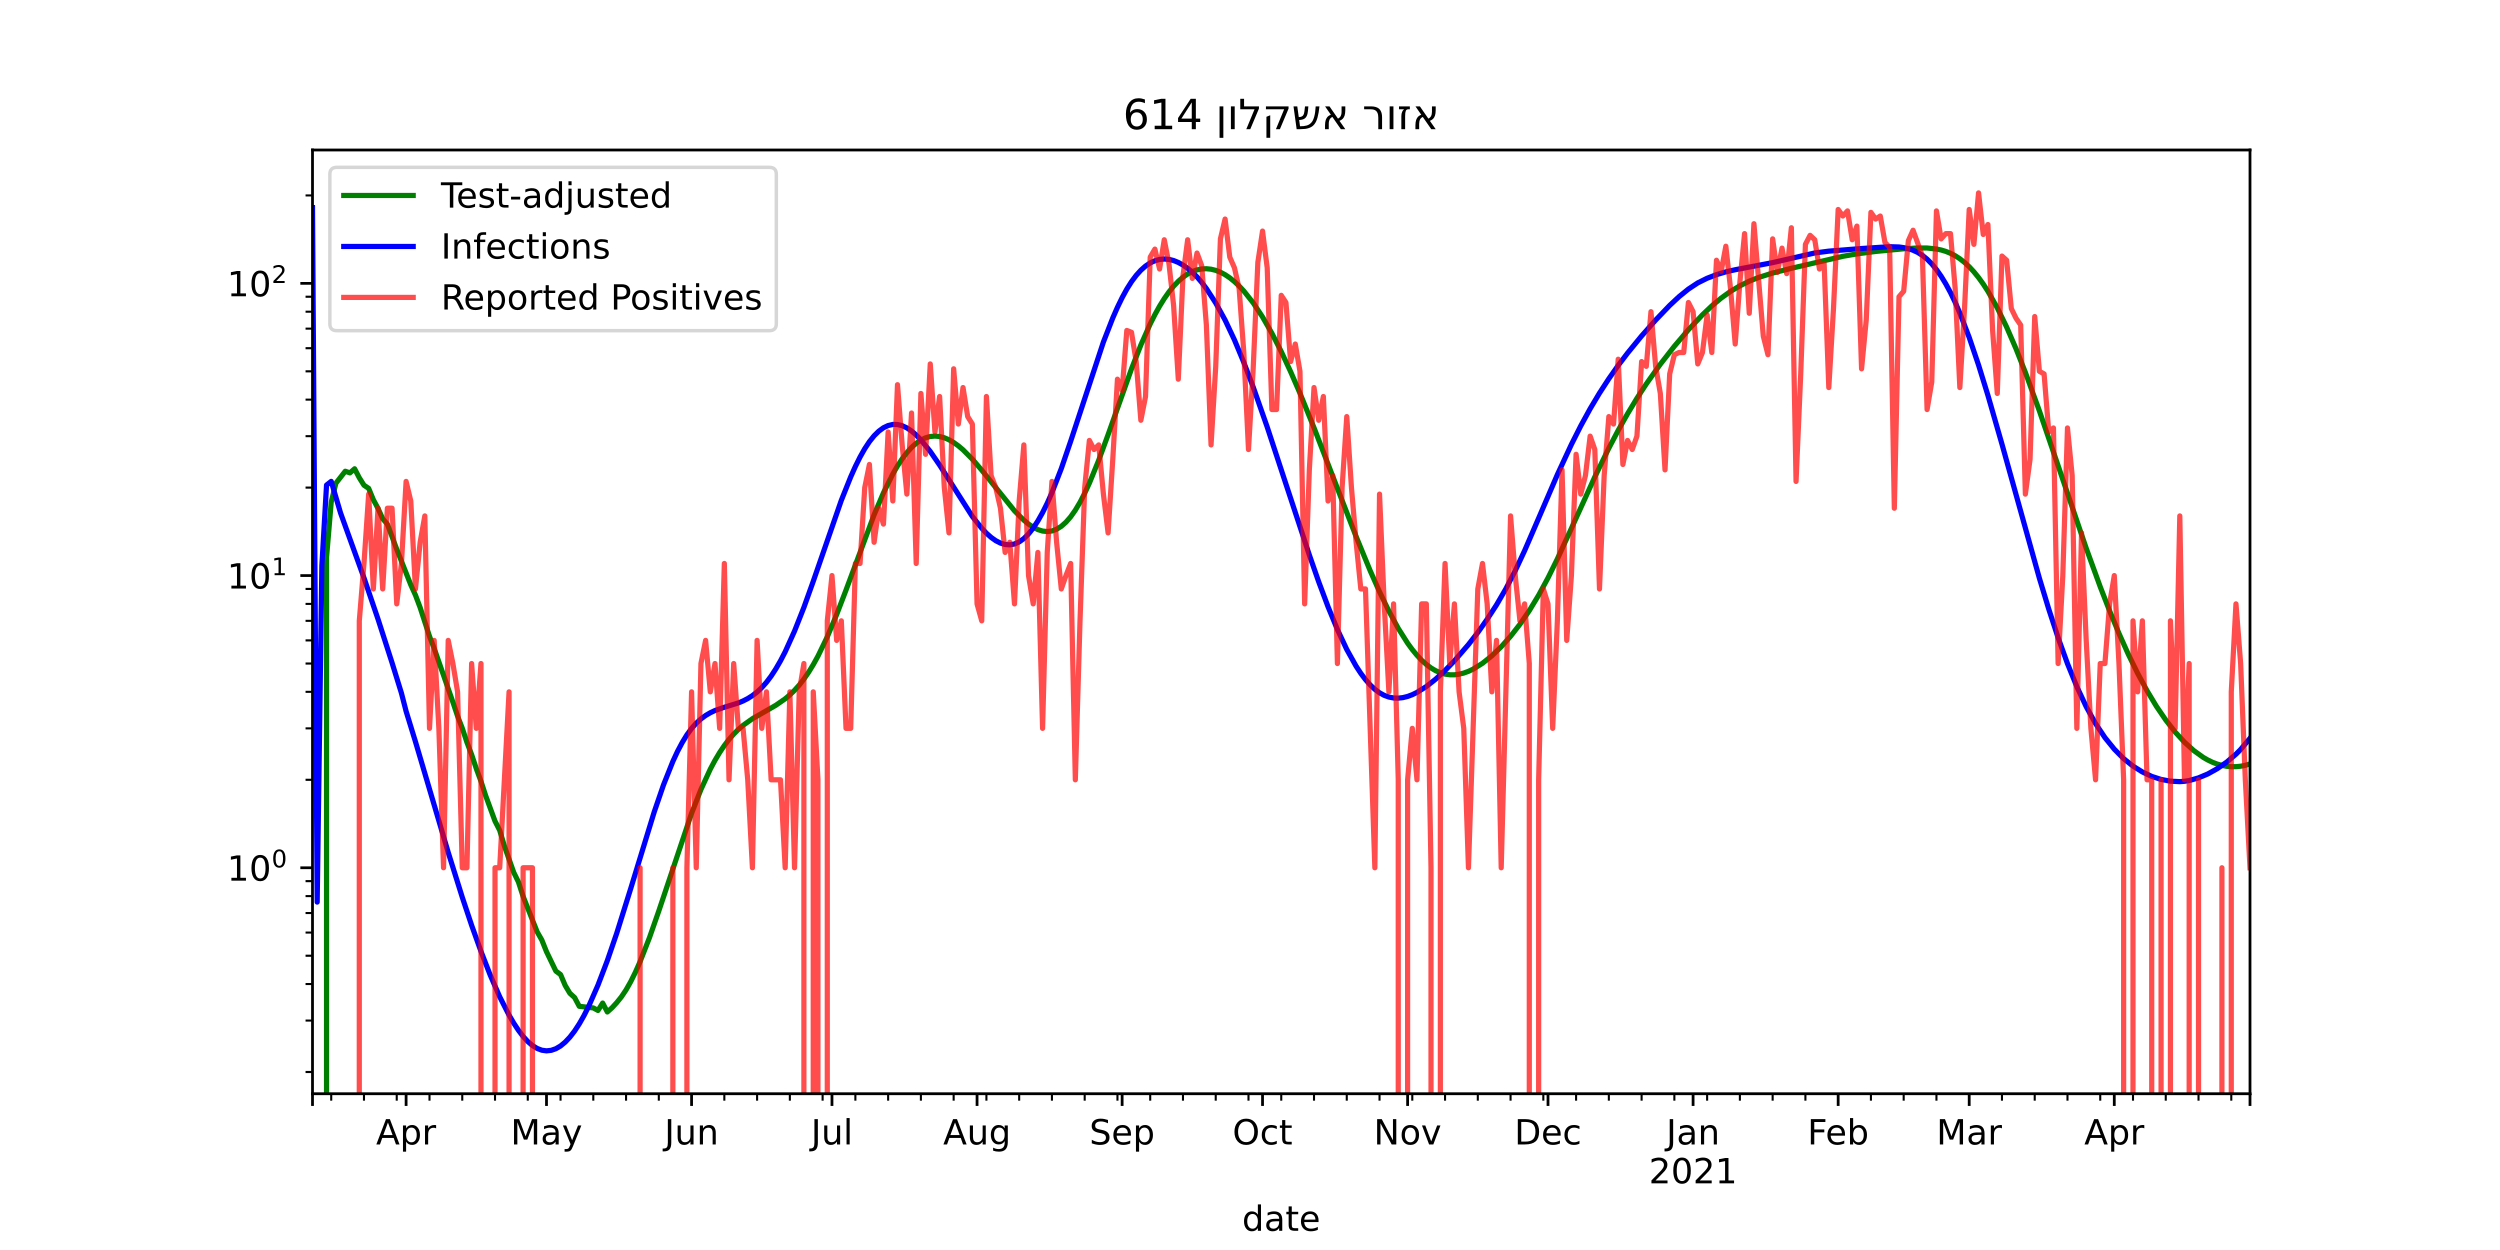 <?xml version="1.0" encoding="utf-8" standalone="no"?>
<!DOCTYPE svg PUBLIC "-//W3C//DTD SVG 1.1//EN"
  "http://www.w3.org/Graphics/SVG/1.1/DTD/svg11.dtd">
<!-- Created with matplotlib (https://matplotlib.org/) -->
<svg height="360pt" version="1.1" viewBox="0 0 720 360" width="720pt" xmlns="http://www.w3.org/2000/svg" xmlns:xlink="http://www.w3.org/1999/xlink">
 <defs>
  <style type="text/css">*{stroke-linecap:butt;stroke-linejoin:round;}</style>
 </defs>
 <g id="figure_1">
  <g id="patch_1">
   <path d="M 0 360 
L 720 360 
L 720 0 
L 0 0 
z
" style="fill:#ffffff;"/>
  </g>
  <g id="axes_1">
   <g id="patch_2">
    <path d="M 90 315 
L 648 315 
L 648 43.2 
L 90 43.2 
z
" style="fill:#ffffff;"/>
   </g>
   <g id="matplotlib.axis_1">
    <g id="xtick_1">
     <g id="line2d_1">
      <defs>
       <path d="M 0 0 
L 0 3.5 
" id="mdd6fa644b9" style="stroke:#000000;stroke-width:0.8;"/>
      </defs>
      <g>
       <use style="stroke:#000000;stroke-width:0.8;" x="90" xlink:href="#mdd6fa644b9" y="315"/>
      </g>
     </g>
    </g>
    <g id="xtick_2">
     <g id="line2d_2">
      <g>
       <use style="stroke:#000000;stroke-width:0.8;" x="116.957" xlink:href="#mdd6fa644b9" y="315"/>
      </g>
     </g>
     <g id="text_1">
      <!-- Apr -->
      <g transform="translate(108.307 329.598)scale(0.1 -0.1)">
       <defs>
        <path d="M 34.188 63.188 
L 20.797 26.906 
L 47.609 26.906 
z
M 28.609 72.906 
L 39.797 72.906 
L 67.578 0 
L 57.328 0 
L 50.688 18.703 
L 17.828 18.703 
L 11.188 0 
L 0.781 0 
z
" id="DejaVuSans-65"/>
        <path d="M 18.109 8.203 
L 18.109 -20.797 
L 9.078 -20.797 
L 9.078 54.688 
L 18.109 54.688 
L 18.109 46.391 
Q 20.953 51.266 25.266 53.625 
Q 29.594 56 35.594 56 
Q 45.562 56 51.781 48.094 
Q 58.016 40.188 58.016 27.297 
Q 58.016 14.406 51.781 6.484 
Q 45.562 -1.422 35.594 -1.422 
Q 29.594 -1.422 25.266 0.953 
Q 20.953 3.328 18.109 8.203 
z
M 48.688 27.297 
Q 48.688 37.203 44.609 42.844 
Q 40.531 48.484 33.406 48.484 
Q 26.266 48.484 22.188 42.844 
Q 18.109 37.203 18.109 27.297 
Q 18.109 17.391 22.188 11.75 
Q 26.266 6.109 33.406 6.109 
Q 40.531 6.109 44.609 11.75 
Q 48.688 17.391 48.688 27.297 
z
" id="DejaVuSans-112"/>
        <path d="M 41.109 46.297 
Q 39.594 47.172 37.812 47.578 
Q 36.031 48 33.891 48 
Q 26.266 48 22.188 43.047 
Q 18.109 38.094 18.109 28.812 
L 18.109 0 
L 9.078 0 
L 9.078 54.688 
L 18.109 54.688 
L 18.109 46.188 
Q 20.953 51.172 25.484 53.578 
Q 30.031 56 36.531 56 
Q 37.453 56 38.578 55.875 
Q 39.703 55.766 41.062 55.516 
z
" id="DejaVuSans-114"/>
       </defs>
       <use xlink:href="#DejaVuSans-65"/>
       <use x="68.408" xlink:href="#DejaVuSans-112"/>
       <use x="131.885" xlink:href="#DejaVuSans-114"/>
      </g>
     </g>
    </g>
    <g id="xtick_3">
     <g id="line2d_3">
      <g>
       <use style="stroke:#000000;stroke-width:0.8;" x="157.391" xlink:href="#mdd6fa644b9" y="315"/>
      </g>
     </g>
     <g id="text_2">
      <!-- May -->
      <g transform="translate(147.054 329.598)scale(0.1 -0.1)">
       <defs>
        <path d="M 9.812 72.906 
L 24.516 72.906 
L 43.109 23.297 
L 61.812 72.906 
L 76.516 72.906 
L 76.516 0 
L 66.891 0 
L 66.891 64.016 
L 48.094 14.016 
L 38.188 14.016 
L 19.391 64.016 
L 19.391 0 
L 9.812 0 
z
" id="DejaVuSans-77"/>
        <path d="M 34.281 27.484 
Q 23.391 27.484 19.188 25 
Q 14.984 22.516 14.984 16.5 
Q 14.984 11.719 18.141 8.906 
Q 21.297 6.109 26.703 6.109 
Q 34.188 6.109 38.703 11.406 
Q 43.219 16.703 43.219 25.484 
L 43.219 27.484 
z
M 52.203 31.203 
L 52.203 0 
L 43.219 0 
L 43.219 8.297 
Q 40.141 3.328 35.547 0.953 
Q 30.953 -1.422 24.312 -1.422 
Q 15.922 -1.422 10.953 3.297 
Q 6 8.016 6 15.922 
Q 6 25.141 12.172 29.828 
Q 18.359 34.516 30.609 34.516 
L 43.219 34.516 
L 43.219 35.406 
Q 43.219 41.609 39.141 45 
Q 35.062 48.391 27.688 48.391 
Q 23 48.391 18.547 47.266 
Q 14.109 46.141 10.016 43.891 
L 10.016 52.203 
Q 14.938 54.109 19.578 55.047 
Q 24.219 56 28.609 56 
Q 40.484 56 46.344 49.844 
Q 52.203 43.703 52.203 31.203 
z
" id="DejaVuSans-97"/>
        <path d="M 32.172 -5.078 
Q 28.375 -14.844 24.75 -17.812 
Q 21.141 -20.797 15.094 -20.797 
L 7.906 -20.797 
L 7.906 -13.281 
L 13.188 -13.281 
Q 16.891 -13.281 18.938 -11.516 
Q 21 -9.766 23.484 -3.219 
L 25.094 0.875 
L 2.984 54.688 
L 12.5 54.688 
L 29.594 11.922 
L 46.688 54.688 
L 56.203 54.688 
z
" id="DejaVuSans-121"/>
       </defs>
       <use xlink:href="#DejaVuSans-77"/>
       <use x="86.279" xlink:href="#DejaVuSans-97"/>
       <use x="147.559" xlink:href="#DejaVuSans-121"/>
      </g>
     </g>
    </g>
    <g id="xtick_4">
     <g id="line2d_4">
      <g>
       <use style="stroke:#000000;stroke-width:0.8;" x="199.174" xlink:href="#mdd6fa644b9" y="315"/>
      </g>
     </g>
     <g id="text_3">
      <!-- Jun -->
      <g transform="translate(191.361 329.598)scale(0.1 -0.1)">
       <defs>
        <path d="M 9.812 72.906 
L 19.672 72.906 
L 19.672 5.078 
Q 19.672 -8.109 14.672 -14.062 
Q 9.672 -20.016 -1.422 -20.016 
L -5.172 -20.016 
L -5.172 -11.719 
L -2.094 -11.719 
Q 4.438 -11.719 7.125 -8.047 
Q 9.812 -4.391 9.812 5.078 
z
" id="DejaVuSans-74"/>
        <path d="M 8.5 21.578 
L 8.5 54.688 
L 17.484 54.688 
L 17.484 21.922 
Q 17.484 14.156 20.5 10.266 
Q 23.531 6.391 29.594 6.391 
Q 36.859 6.391 41.078 11.031 
Q 45.312 15.672 45.312 23.688 
L 45.312 54.688 
L 54.297 54.688 
L 54.297 0 
L 45.312 0 
L 45.312 8.406 
Q 42.047 3.422 37.719 1 
Q 33.406 -1.422 27.688 -1.422 
Q 18.266 -1.422 13.375 4.438 
Q 8.5 10.297 8.5 21.578 
z
M 31.109 56 
z
" id="DejaVuSans-117"/>
        <path d="M 54.891 33.016 
L 54.891 0 
L 45.906 0 
L 45.906 32.719 
Q 45.906 40.484 42.875 44.328 
Q 39.844 48.188 33.797 48.188 
Q 26.516 48.188 22.312 43.547 
Q 18.109 38.922 18.109 30.906 
L 18.109 0 
L 9.078 0 
L 9.078 54.688 
L 18.109 54.688 
L 18.109 46.188 
Q 21.344 51.125 25.703 53.562 
Q 30.078 56 35.797 56 
Q 45.219 56 50.047 50.172 
Q 54.891 44.344 54.891 33.016 
z
" id="DejaVuSans-110"/>
       </defs>
       <use xlink:href="#DejaVuSans-74"/>
       <use x="29.492" xlink:href="#DejaVuSans-117"/>
       <use x="92.871" xlink:href="#DejaVuSans-110"/>
      </g>
     </g>
    </g>
    <g id="xtick_5">
     <g id="line2d_5">
      <g>
       <use style="stroke:#000000;stroke-width:0.8;" x="239.609" xlink:href="#mdd6fa644b9" y="315"/>
      </g>
     </g>
     <g id="text_4">
      <!-- Jul -->
      <g transform="translate(233.576 329.598)scale(0.1 -0.1)">
       <defs>
        <path d="M 9.422 75.984 
L 18.406 75.984 
L 18.406 0 
L 9.422 0 
z
" id="DejaVuSans-108"/>
       </defs>
       <use xlink:href="#DejaVuSans-74"/>
       <use x="29.492" xlink:href="#DejaVuSans-117"/>
       <use x="92.871" xlink:href="#DejaVuSans-108"/>
      </g>
     </g>
    </g>
    <g id="xtick_6">
     <g id="line2d_6">
      <g>
       <use style="stroke:#000000;stroke-width:0.8;" x="281.391" xlink:href="#mdd6fa644b9" y="315"/>
      </g>
     </g>
     <g id="text_5">
      <!-- Aug -->
      <g transform="translate(271.628 329.598)scale(0.1 -0.1)">
       <defs>
        <path d="M 45.406 27.984 
Q 45.406 37.75 41.375 43.109 
Q 37.359 48.484 30.078 48.484 
Q 22.859 48.484 18.828 43.109 
Q 14.797 37.75 14.797 27.984 
Q 14.797 18.266 18.828 12.891 
Q 22.859 7.516 30.078 7.516 
Q 37.359 7.516 41.375 12.891 
Q 45.406 18.266 45.406 27.984 
z
M 54.391 6.781 
Q 54.391 -7.172 48.188 -13.984 
Q 42 -20.797 29.203 -20.797 
Q 24.469 -20.797 20.266 -20.094 
Q 16.062 -19.391 12.109 -17.922 
L 12.109 -9.188 
Q 16.062 -11.328 19.922 -12.344 
Q 23.781 -13.375 27.781 -13.375 
Q 36.625 -13.375 41.016 -8.766 
Q 45.406 -4.156 45.406 5.172 
L 45.406 9.625 
Q 42.625 4.781 38.281 2.391 
Q 33.938 0 27.875 0 
Q 17.828 0 11.672 7.656 
Q 5.516 15.328 5.516 27.984 
Q 5.516 40.672 11.672 48.328 
Q 17.828 56 27.875 56 
Q 33.938 56 38.281 53.609 
Q 42.625 51.219 45.406 46.391 
L 45.406 54.688 
L 54.391 54.688 
z
" id="DejaVuSans-103"/>
       </defs>
       <use xlink:href="#DejaVuSans-65"/>
       <use x="68.408" xlink:href="#DejaVuSans-117"/>
       <use x="131.787" xlink:href="#DejaVuSans-103"/>
      </g>
     </g>
    </g>
    <g id="xtick_7">
     <g id="line2d_7">
      <g>
       <use style="stroke:#000000;stroke-width:0.8;" x="323.174" xlink:href="#mdd6fa644b9" y="315"/>
      </g>
     </g>
     <g id="text_6">
      <!-- Sep -->
      <g transform="translate(313.749 329.598)scale(0.1 -0.1)">
       <defs>
        <path d="M 53.516 70.516 
L 53.516 60.891 
Q 47.906 63.578 42.922 64.891 
Q 37.938 66.219 33.297 66.219 
Q 25.25 66.219 20.875 63.094 
Q 16.5 59.969 16.5 54.203 
Q 16.5 49.359 19.406 46.891 
Q 22.312 44.438 30.422 42.922 
L 36.375 41.703 
Q 47.406 39.594 52.656 34.297 
Q 57.906 29 57.906 20.125 
Q 57.906 9.516 50.797 4.047 
Q 43.703 -1.422 29.984 -1.422 
Q 24.812 -1.422 18.969 -0.25 
Q 13.141 0.922 6.891 3.219 
L 6.891 13.375 
Q 12.891 10.016 18.656 8.297 
Q 24.422 6.594 29.984 6.594 
Q 38.422 6.594 43.016 9.906 
Q 47.609 13.234 47.609 19.391 
Q 47.609 24.75 44.312 27.781 
Q 41.016 30.812 33.5 32.328 
L 27.484 33.5 
Q 16.453 35.688 11.516 40.375 
Q 6.594 45.062 6.594 53.422 
Q 6.594 63.094 13.406 68.656 
Q 20.219 74.219 32.172 74.219 
Q 37.312 74.219 42.625 73.281 
Q 47.953 72.359 53.516 70.516 
z
" id="DejaVuSans-83"/>
        <path d="M 56.203 29.594 
L 56.203 25.203 
L 14.891 25.203 
Q 15.484 15.922 20.484 11.062 
Q 25.484 6.203 34.422 6.203 
Q 39.594 6.203 44.453 7.469 
Q 49.312 8.734 54.109 11.281 
L 54.109 2.781 
Q 49.266 0.734 44.188 -0.344 
Q 39.109 -1.422 33.891 -1.422 
Q 20.797 -1.422 13.156 6.188 
Q 5.516 13.812 5.516 26.812 
Q 5.516 40.234 12.766 48.109 
Q 20.016 56 32.328 56 
Q 43.359 56 49.781 48.891 
Q 56.203 41.797 56.203 29.594 
z
M 47.219 32.234 
Q 47.125 39.594 43.094 43.984 
Q 39.062 48.391 32.422 48.391 
Q 24.906 48.391 20.391 44.141 
Q 15.875 39.891 15.188 32.172 
z
" id="DejaVuSans-101"/>
       </defs>
       <use xlink:href="#DejaVuSans-83"/>
       <use x="63.477" xlink:href="#DejaVuSans-101"/>
       <use x="125" xlink:href="#DejaVuSans-112"/>
      </g>
     </g>
    </g>
    <g id="xtick_8">
     <g id="line2d_8">
      <g>
       <use style="stroke:#000000;stroke-width:0.8;" x="363.609" xlink:href="#mdd6fa644b9" y="315"/>
      </g>
     </g>
     <g id="text_7">
      <!-- Oct -->
      <g transform="translate(354.963 329.598)scale(0.1 -0.1)">
       <defs>
        <path d="M 39.406 66.219 
Q 28.656 66.219 22.328 58.203 
Q 16.016 50.203 16.016 36.375 
Q 16.016 22.609 22.328 14.594 
Q 28.656 6.594 39.406 6.594 
Q 50.141 6.594 56.422 14.594 
Q 62.703 22.609 62.703 36.375 
Q 62.703 50.203 56.422 58.203 
Q 50.141 66.219 39.406 66.219 
z
M 39.406 74.219 
Q 54.734 74.219 63.906 63.938 
Q 73.094 53.656 73.094 36.375 
Q 73.094 19.141 63.906 8.859 
Q 54.734 -1.422 39.406 -1.422 
Q 24.031 -1.422 14.812 8.828 
Q 5.609 19.094 5.609 36.375 
Q 5.609 53.656 14.812 63.938 
Q 24.031 74.219 39.406 74.219 
z
" id="DejaVuSans-79"/>
        <path d="M 48.781 52.594 
L 48.781 44.188 
Q 44.969 46.297 41.141 47.344 
Q 37.312 48.391 33.406 48.391 
Q 24.656 48.391 19.812 42.844 
Q 14.984 37.312 14.984 27.297 
Q 14.984 17.281 19.812 11.734 
Q 24.656 6.203 33.406 6.203 
Q 37.312 6.203 41.141 7.25 
Q 44.969 8.297 48.781 10.406 
L 48.781 2.094 
Q 45.016 0.344 40.984 -0.531 
Q 36.969 -1.422 32.422 -1.422 
Q 20.062 -1.422 12.781 6.344 
Q 5.516 14.109 5.516 27.297 
Q 5.516 40.672 12.859 48.328 
Q 20.219 56 33.016 56 
Q 37.156 56 41.109 55.141 
Q 45.062 54.297 48.781 52.594 
z
" id="DejaVuSans-99"/>
        <path d="M 18.312 70.219 
L 18.312 54.688 
L 36.812 54.688 
L 36.812 47.703 
L 18.312 47.703 
L 18.312 18.016 
Q 18.312 11.328 20.141 9.422 
Q 21.969 7.516 27.594 7.516 
L 36.812 7.516 
L 36.812 0 
L 27.594 0 
Q 17.188 0 13.234 3.875 
Q 9.281 7.766 9.281 18.016 
L 9.281 47.703 
L 2.688 47.703 
L 2.688 54.688 
L 9.281 54.688 
L 9.281 70.219 
z
" id="DejaVuSans-116"/>
       </defs>
       <use xlink:href="#DejaVuSans-79"/>
       <use x="78.711" xlink:href="#DejaVuSans-99"/>
       <use x="133.691" xlink:href="#DejaVuSans-116"/>
      </g>
     </g>
    </g>
    <g id="xtick_9">
     <g id="line2d_9">
      <g>
       <use style="stroke:#000000;stroke-width:0.8;" x="405.391" xlink:href="#mdd6fa644b9" y="315"/>
      </g>
     </g>
     <g id="text_8">
      <!-- Nov -->
      <g transform="translate(395.632 329.598)scale(0.1 -0.1)">
       <defs>
        <path d="M 9.812 72.906 
L 23.094 72.906 
L 55.422 11.922 
L 55.422 72.906 
L 64.984 72.906 
L 64.984 0 
L 51.703 0 
L 19.391 60.984 
L 19.391 0 
L 9.812 0 
z
" id="DejaVuSans-78"/>
        <path d="M 30.609 48.391 
Q 23.391 48.391 19.188 42.75 
Q 14.984 37.109 14.984 27.297 
Q 14.984 17.484 19.156 11.844 
Q 23.344 6.203 30.609 6.203 
Q 37.797 6.203 41.984 11.859 
Q 46.188 17.531 46.188 27.297 
Q 46.188 37.016 41.984 42.703 
Q 37.797 48.391 30.609 48.391 
z
M 30.609 56 
Q 42.328 56 49.016 48.375 
Q 55.719 40.766 55.719 27.297 
Q 55.719 13.875 49.016 6.219 
Q 42.328 -1.422 30.609 -1.422 
Q 18.844 -1.422 12.172 6.219 
Q 5.516 13.875 5.516 27.297 
Q 5.516 40.766 12.172 48.375 
Q 18.844 56 30.609 56 
z
" id="DejaVuSans-111"/>
        <path d="M 2.984 54.688 
L 12.5 54.688 
L 29.594 8.797 
L 46.688 54.688 
L 56.203 54.688 
L 35.688 0 
L 23.484 0 
z
" id="DejaVuSans-118"/>
       </defs>
       <use xlink:href="#DejaVuSans-78"/>
       <use x="74.805" xlink:href="#DejaVuSans-111"/>
       <use x="135.986" xlink:href="#DejaVuSans-118"/>
      </g>
     </g>
    </g>
    <g id="xtick_10">
     <g id="line2d_10">
      <g>
       <use style="stroke:#000000;stroke-width:0.8;" x="445.826" xlink:href="#mdd6fa644b9" y="315"/>
      </g>
     </g>
     <g id="text_9">
      <!-- Dec -->
      <g transform="translate(436.15 329.598)scale(0.1 -0.1)">
       <defs>
        <path d="M 19.672 64.797 
L 19.672 8.109 
L 31.594 8.109 
Q 46.688 8.109 53.688 14.938 
Q 60.688 21.781 60.688 36.531 
Q 60.688 51.172 53.688 57.984 
Q 46.688 64.797 31.594 64.797 
z
M 9.812 72.906 
L 30.078 72.906 
Q 51.266 72.906 61.172 64.094 
Q 71.094 55.281 71.094 36.531 
Q 71.094 17.672 61.125 8.828 
Q 51.172 0 30.078 0 
L 9.812 0 
z
" id="DejaVuSans-68"/>
       </defs>
       <use xlink:href="#DejaVuSans-68"/>
       <use x="77.002" xlink:href="#DejaVuSans-101"/>
       <use x="138.525" xlink:href="#DejaVuSans-99"/>
      </g>
     </g>
    </g>
    <g id="xtick_11">
     <g id="line2d_11">
      <g>
       <use style="stroke:#000000;stroke-width:0.8;" x="487.609" xlink:href="#mdd6fa644b9" y="315"/>
      </g>
     </g>
     <g id="text_10">
      <!-- Jan -->
      <g transform="translate(479.901 329.598)scale(0.1 -0.1)">
       <use xlink:href="#DejaVuSans-74"/>
       <use x="29.492" xlink:href="#DejaVuSans-97"/>
       <use x="90.771" xlink:href="#DejaVuSans-110"/>
      </g>
      <!-- 2021 -->
      <g transform="translate(474.884 340.796)scale(0.1 -0.1)">
       <defs>
        <path d="M 19.188 8.297 
L 53.609 8.297 
L 53.609 0 
L 7.328 0 
L 7.328 8.297 
Q 12.938 14.109 22.625 23.891 
Q 32.328 33.688 34.812 36.531 
Q 39.547 41.844 41.422 45.531 
Q 43.312 49.219 43.312 52.781 
Q 43.312 58.594 39.234 62.25 
Q 35.156 65.922 28.609 65.922 
Q 23.969 65.922 18.812 64.312 
Q 13.672 62.703 7.812 59.422 
L 7.812 69.391 
Q 13.766 71.781 18.938 73 
Q 24.125 74.219 28.422 74.219 
Q 39.75 74.219 46.484 68.547 
Q 53.219 62.891 53.219 53.422 
Q 53.219 48.922 51.531 44.891 
Q 49.859 40.875 45.406 35.406 
Q 44.188 33.984 37.641 27.219 
Q 31.109 20.453 19.188 8.297 
z
" id="DejaVuSans-50"/>
        <path d="M 31.781 66.406 
Q 24.172 66.406 20.328 58.906 
Q 16.5 51.422 16.5 36.375 
Q 16.5 21.391 20.328 13.891 
Q 24.172 6.391 31.781 6.391 
Q 39.453 6.391 43.281 13.891 
Q 47.125 21.391 47.125 36.375 
Q 47.125 51.422 43.281 58.906 
Q 39.453 66.406 31.781 66.406 
z
M 31.781 74.219 
Q 44.047 74.219 50.516 64.516 
Q 56.984 54.828 56.984 36.375 
Q 56.984 17.969 50.516 8.266 
Q 44.047 -1.422 31.781 -1.422 
Q 19.531 -1.422 13.062 8.266 
Q 6.594 17.969 6.594 36.375 
Q 6.594 54.828 13.062 64.516 
Q 19.531 74.219 31.781 74.219 
z
" id="DejaVuSans-48"/>
        <path d="M 12.406 8.297 
L 28.516 8.297 
L 28.516 63.922 
L 10.984 60.406 
L 10.984 69.391 
L 28.422 72.906 
L 38.281 72.906 
L 38.281 8.297 
L 54.391 8.297 
L 54.391 0 
L 12.406 0 
z
" id="DejaVuSans-49"/>
       </defs>
       <use xlink:href="#DejaVuSans-50"/>
       <use x="63.623" xlink:href="#DejaVuSans-48"/>
       <use x="127.246" xlink:href="#DejaVuSans-50"/>
       <use x="190.869" xlink:href="#DejaVuSans-49"/>
      </g>
     </g>
    </g>
    <g id="xtick_12">
     <g id="line2d_12">
      <g>
       <use style="stroke:#000000;stroke-width:0.8;" x="529.391" xlink:href="#mdd6fa644b9" y="315"/>
      </g>
     </g>
     <g id="text_11">
      <!-- Feb -->
      <g transform="translate(520.54 329.598)scale(0.1 -0.1)">
       <defs>
        <path d="M 9.812 72.906 
L 51.703 72.906 
L 51.703 64.594 
L 19.672 64.594 
L 19.672 43.109 
L 48.578 43.109 
L 48.578 34.812 
L 19.672 34.812 
L 19.672 0 
L 9.812 0 
z
" id="DejaVuSans-70"/>
        <path d="M 48.688 27.297 
Q 48.688 37.203 44.609 42.844 
Q 40.531 48.484 33.406 48.484 
Q 26.266 48.484 22.188 42.844 
Q 18.109 37.203 18.109 27.297 
Q 18.109 17.391 22.188 11.75 
Q 26.266 6.109 33.406 6.109 
Q 40.531 6.109 44.609 11.75 
Q 48.688 17.391 48.688 27.297 
z
M 18.109 46.391 
Q 20.953 51.266 25.266 53.625 
Q 29.594 56 35.594 56 
Q 45.562 56 51.781 48.094 
Q 58.016 40.188 58.016 27.297 
Q 58.016 14.406 51.781 6.484 
Q 45.562 -1.422 35.594 -1.422 
Q 29.594 -1.422 25.266 0.953 
Q 20.953 3.328 18.109 8.203 
L 18.109 0 
L 9.078 0 
L 9.078 75.984 
L 18.109 75.984 
z
" id="DejaVuSans-98"/>
       </defs>
       <use xlink:href="#DejaVuSans-70"/>
       <use x="52.02" xlink:href="#DejaVuSans-101"/>
       <use x="113.543" xlink:href="#DejaVuSans-98"/>
      </g>
     </g>
    </g>
    <g id="xtick_13">
     <g id="line2d_13">
      <g>
       <use style="stroke:#000000;stroke-width:0.8;" x="567.13" xlink:href="#mdd6fa644b9" y="315"/>
      </g>
     </g>
     <g id="text_12">
      <!-- Mar -->
      <g transform="translate(557.697 329.598)scale(0.1 -0.1)">
       <use xlink:href="#DejaVuSans-77"/>
       <use x="86.279" xlink:href="#DejaVuSans-97"/>
       <use x="147.559" xlink:href="#DejaVuSans-114"/>
      </g>
     </g>
    </g>
    <g id="xtick_14">
     <g id="line2d_14">
      <g>
       <use style="stroke:#000000;stroke-width:0.8;" x="608.913" xlink:href="#mdd6fa644b9" y="315"/>
      </g>
     </g>
     <g id="text_13">
      <!-- Apr -->
      <g transform="translate(600.263 329.598)scale(0.1 -0.1)">
       <use xlink:href="#DejaVuSans-65"/>
       <use x="68.408" xlink:href="#DejaVuSans-112"/>
       <use x="131.885" xlink:href="#DejaVuSans-114"/>
      </g>
     </g>
    </g>
    <g id="xtick_15">
     <g id="line2d_15">
      <g>
       <use style="stroke:#000000;stroke-width:0.8;" x="648" xlink:href="#mdd6fa644b9" y="315"/>
      </g>
     </g>
    </g>
    <g id="xtick_16">
     <g id="line2d_16">
      <defs>
       <path d="M 0 0 
L 0 2 
" id="mdef6384a51" style="stroke:#000000;stroke-width:0.6;"/>
      </defs>
      <g>
       <use style="stroke:#000000;stroke-width:0.6;" x="95.391" xlink:href="#mdef6384a51" y="315"/>
      </g>
     </g>
    </g>
    <g id="xtick_17">
     <g id="line2d_17">
      <g>
       <use style="stroke:#000000;stroke-width:0.6;" x="104.826" xlink:href="#mdef6384a51" y="315"/>
      </g>
     </g>
    </g>
    <g id="xtick_18">
     <g id="line2d_18">
      <g>
       <use style="stroke:#000000;stroke-width:0.6;" x="114.261" xlink:href="#mdef6384a51" y="315"/>
      </g>
     </g>
    </g>
    <g id="xtick_19">
     <g id="line2d_19">
      <g>
       <use style="stroke:#000000;stroke-width:0.6;" x="123.696" xlink:href="#mdef6384a51" y="315"/>
      </g>
     </g>
    </g>
    <g id="xtick_20">
     <g id="line2d_20">
      <g>
       <use style="stroke:#000000;stroke-width:0.6;" x="133.13" xlink:href="#mdef6384a51" y="315"/>
      </g>
     </g>
    </g>
    <g id="xtick_21">
     <g id="line2d_21">
      <g>
       <use style="stroke:#000000;stroke-width:0.6;" x="142.565" xlink:href="#mdef6384a51" y="315"/>
      </g>
     </g>
    </g>
    <g id="xtick_22">
     <g id="line2d_22">
      <g>
       <use style="stroke:#000000;stroke-width:0.6;" x="152" xlink:href="#mdef6384a51" y="315"/>
      </g>
     </g>
    </g>
    <g id="xtick_23">
     <g id="line2d_23">
      <g>
       <use style="stroke:#000000;stroke-width:0.6;" x="161.435" xlink:href="#mdef6384a51" y="315"/>
      </g>
     </g>
    </g>
    <g id="xtick_24">
     <g id="line2d_24">
      <g>
       <use style="stroke:#000000;stroke-width:0.6;" x="170.87" xlink:href="#mdef6384a51" y="315"/>
      </g>
     </g>
    </g>
    <g id="xtick_25">
     <g id="line2d_25">
      <g>
       <use style="stroke:#000000;stroke-width:0.6;" x="180.304" xlink:href="#mdef6384a51" y="315"/>
      </g>
     </g>
    </g>
    <g id="xtick_26">
     <g id="line2d_26">
      <g>
       <use style="stroke:#000000;stroke-width:0.6;" x="189.739" xlink:href="#mdef6384a51" y="315"/>
      </g>
     </g>
    </g>
    <g id="xtick_27">
     <g id="line2d_27">
      <g>
       <use style="stroke:#000000;stroke-width:0.6;" x="208.609" xlink:href="#mdef6384a51" y="315"/>
      </g>
     </g>
    </g>
    <g id="xtick_28">
     <g id="line2d_28">
      <g>
       <use style="stroke:#000000;stroke-width:0.6;" x="218.043" xlink:href="#mdef6384a51" y="315"/>
      </g>
     </g>
    </g>
    <g id="xtick_29">
     <g id="line2d_29">
      <g>
       <use style="stroke:#000000;stroke-width:0.6;" x="227.478" xlink:href="#mdef6384a51" y="315"/>
      </g>
     </g>
    </g>
    <g id="xtick_30">
     <g id="line2d_30">
      <g>
       <use style="stroke:#000000;stroke-width:0.6;" x="236.913" xlink:href="#mdef6384a51" y="315"/>
      </g>
     </g>
    </g>
    <g id="xtick_31">
     <g id="line2d_31">
      <g>
       <use style="stroke:#000000;stroke-width:0.6;" x="246.348" xlink:href="#mdef6384a51" y="315"/>
      </g>
     </g>
    </g>
    <g id="xtick_32">
     <g id="line2d_32">
      <g>
       <use style="stroke:#000000;stroke-width:0.6;" x="255.783" xlink:href="#mdef6384a51" y="315"/>
      </g>
     </g>
    </g>
    <g id="xtick_33">
     <g id="line2d_33">
      <g>
       <use style="stroke:#000000;stroke-width:0.6;" x="265.217" xlink:href="#mdef6384a51" y="315"/>
      </g>
     </g>
    </g>
    <g id="xtick_34">
     <g id="line2d_34">
      <g>
       <use style="stroke:#000000;stroke-width:0.6;" x="274.652" xlink:href="#mdef6384a51" y="315"/>
      </g>
     </g>
    </g>
    <g id="xtick_35">
     <g id="line2d_35">
      <g>
       <use style="stroke:#000000;stroke-width:0.6;" x="284.087" xlink:href="#mdef6384a51" y="315"/>
      </g>
     </g>
    </g>
    <g id="xtick_36">
     <g id="line2d_36">
      <g>
       <use style="stroke:#000000;stroke-width:0.6;" x="293.522" xlink:href="#mdef6384a51" y="315"/>
      </g>
     </g>
    </g>
    <g id="xtick_37">
     <g id="line2d_37">
      <g>
       <use style="stroke:#000000;stroke-width:0.6;" x="302.957" xlink:href="#mdef6384a51" y="315"/>
      </g>
     </g>
    </g>
    <g id="xtick_38">
     <g id="line2d_38">
      <g>
       <use style="stroke:#000000;stroke-width:0.6;" x="312.391" xlink:href="#mdef6384a51" y="315"/>
      </g>
     </g>
    </g>
    <g id="xtick_39">
     <g id="line2d_39">
      <g>
       <use style="stroke:#000000;stroke-width:0.6;" x="321.826" xlink:href="#mdef6384a51" y="315"/>
      </g>
     </g>
    </g>
    <g id="xtick_40">
     <g id="line2d_40">
      <g>
       <use style="stroke:#000000;stroke-width:0.6;" x="331.261" xlink:href="#mdef6384a51" y="315"/>
      </g>
     </g>
    </g>
    <g id="xtick_41">
     <g id="line2d_41">
      <g>
       <use style="stroke:#000000;stroke-width:0.6;" x="340.696" xlink:href="#mdef6384a51" y="315"/>
      </g>
     </g>
    </g>
    <g id="xtick_42">
     <g id="line2d_42">
      <g>
       <use style="stroke:#000000;stroke-width:0.6;" x="350.13" xlink:href="#mdef6384a51" y="315"/>
      </g>
     </g>
    </g>
    <g id="xtick_43">
     <g id="line2d_43">
      <g>
       <use style="stroke:#000000;stroke-width:0.6;" x="359.565" xlink:href="#mdef6384a51" y="315"/>
      </g>
     </g>
    </g>
    <g id="xtick_44">
     <g id="line2d_44">
      <g>
       <use style="stroke:#000000;stroke-width:0.6;" x="369" xlink:href="#mdef6384a51" y="315"/>
      </g>
     </g>
    </g>
    <g id="xtick_45">
     <g id="line2d_45">
      <g>
       <use style="stroke:#000000;stroke-width:0.6;" x="378.435" xlink:href="#mdef6384a51" y="315"/>
      </g>
     </g>
    </g>
    <g id="xtick_46">
     <g id="line2d_46">
      <g>
       <use style="stroke:#000000;stroke-width:0.6;" x="387.87" xlink:href="#mdef6384a51" y="315"/>
      </g>
     </g>
    </g>
    <g id="xtick_47">
     <g id="line2d_47">
      <g>
       <use style="stroke:#000000;stroke-width:0.6;" x="397.304" xlink:href="#mdef6384a51" y="315"/>
      </g>
     </g>
    </g>
    <g id="xtick_48">
     <g id="line2d_48">
      <g>
       <use style="stroke:#000000;stroke-width:0.6;" x="406.739" xlink:href="#mdef6384a51" y="315"/>
      </g>
     </g>
    </g>
    <g id="xtick_49">
     <g id="line2d_49">
      <g>
       <use style="stroke:#000000;stroke-width:0.6;" x="416.174" xlink:href="#mdef6384a51" y="315"/>
      </g>
     </g>
    </g>
    <g id="xtick_50">
     <g id="line2d_50">
      <g>
       <use style="stroke:#000000;stroke-width:0.6;" x="425.609" xlink:href="#mdef6384a51" y="315"/>
      </g>
     </g>
    </g>
    <g id="xtick_51">
     <g id="line2d_51">
      <g>
       <use style="stroke:#000000;stroke-width:0.6;" x="435.043" xlink:href="#mdef6384a51" y="315"/>
      </g>
     </g>
    </g>
    <g id="xtick_52">
     <g id="line2d_52">
      <g>
       <use style="stroke:#000000;stroke-width:0.6;" x="444.478" xlink:href="#mdef6384a51" y="315"/>
      </g>
     </g>
    </g>
    <g id="xtick_53">
     <g id="line2d_53">
      <g>
       <use style="stroke:#000000;stroke-width:0.6;" x="453.913" xlink:href="#mdef6384a51" y="315"/>
      </g>
     </g>
    </g>
    <g id="xtick_54">
     <g id="line2d_54">
      <g>
       <use style="stroke:#000000;stroke-width:0.6;" x="463.348" xlink:href="#mdef6384a51" y="315"/>
      </g>
     </g>
    </g>
    <g id="xtick_55">
     <g id="line2d_55">
      <g>
       <use style="stroke:#000000;stroke-width:0.6;" x="472.783" xlink:href="#mdef6384a51" y="315"/>
      </g>
     </g>
    </g>
    <g id="xtick_56">
     <g id="line2d_56">
      <g>
       <use style="stroke:#000000;stroke-width:0.6;" x="482.217" xlink:href="#mdef6384a51" y="315"/>
      </g>
     </g>
    </g>
    <g id="xtick_57">
     <g id="line2d_57">
      <g>
       <use style="stroke:#000000;stroke-width:0.6;" x="491.652" xlink:href="#mdef6384a51" y="315"/>
      </g>
     </g>
    </g>
    <g id="xtick_58">
     <g id="line2d_58">
      <g>
       <use style="stroke:#000000;stroke-width:0.6;" x="501.087" xlink:href="#mdef6384a51" y="315"/>
      </g>
     </g>
    </g>
    <g id="xtick_59">
     <g id="line2d_59">
      <g>
       <use style="stroke:#000000;stroke-width:0.6;" x="510.522" xlink:href="#mdef6384a51" y="315"/>
      </g>
     </g>
    </g>
    <g id="xtick_60">
     <g id="line2d_60">
      <g>
       <use style="stroke:#000000;stroke-width:0.6;" x="519.957" xlink:href="#mdef6384a51" y="315"/>
      </g>
     </g>
    </g>
    <g id="xtick_61">
     <g id="line2d_61">
      <g>
       <use style="stroke:#000000;stroke-width:0.6;" x="538.826" xlink:href="#mdef6384a51" y="315"/>
      </g>
     </g>
    </g>
    <g id="xtick_62">
     <g id="line2d_62">
      <g>
       <use style="stroke:#000000;stroke-width:0.6;" x="548.261" xlink:href="#mdef6384a51" y="315"/>
      </g>
     </g>
    </g>
    <g id="xtick_63">
     <g id="line2d_63">
      <g>
       <use style="stroke:#000000;stroke-width:0.6;" x="557.696" xlink:href="#mdef6384a51" y="315"/>
      </g>
     </g>
    </g>
    <g id="xtick_64">
     <g id="line2d_64">
      <g>
       <use style="stroke:#000000;stroke-width:0.6;" x="576.565" xlink:href="#mdef6384a51" y="315"/>
      </g>
     </g>
    </g>
    <g id="xtick_65">
     <g id="line2d_65">
      <g>
       <use style="stroke:#000000;stroke-width:0.6;" x="586" xlink:href="#mdef6384a51" y="315"/>
      </g>
     </g>
    </g>
    <g id="xtick_66">
     <g id="line2d_66">
      <g>
       <use style="stroke:#000000;stroke-width:0.6;" x="595.435" xlink:href="#mdef6384a51" y="315"/>
      </g>
     </g>
    </g>
    <g id="xtick_67">
     <g id="line2d_67">
      <g>
       <use style="stroke:#000000;stroke-width:0.6;" x="604.87" xlink:href="#mdef6384a51" y="315"/>
      </g>
     </g>
    </g>
    <g id="xtick_68">
     <g id="line2d_68">
      <g>
       <use style="stroke:#000000;stroke-width:0.6;" x="614.304" xlink:href="#mdef6384a51" y="315"/>
      </g>
     </g>
    </g>
    <g id="xtick_69">
     <g id="line2d_69">
      <g>
       <use style="stroke:#000000;stroke-width:0.6;" x="623.739" xlink:href="#mdef6384a51" y="315"/>
      </g>
     </g>
    </g>
    <g id="xtick_70">
     <g id="line2d_70">
      <g>
       <use style="stroke:#000000;stroke-width:0.6;" x="633.174" xlink:href="#mdef6384a51" y="315"/>
      </g>
     </g>
    </g>
    <g id="xtick_71">
     <g id="line2d_71">
      <g>
       <use style="stroke:#000000;stroke-width:0.6;" x="642.609" xlink:href="#mdef6384a51" y="315"/>
      </g>
     </g>
    </g>
    <g id="text_14">
     <!-- date -->
     <g transform="translate(357.725 354.474)scale(0.1 -0.1)">
      <defs>
       <path d="M 45.406 46.391 
L 45.406 75.984 
L 54.391 75.984 
L 54.391 0 
L 45.406 0 
L 45.406 8.203 
Q 42.578 3.328 38.25 0.953 
Q 33.938 -1.422 27.875 -1.422 
Q 17.969 -1.422 11.734 6.484 
Q 5.516 14.406 5.516 27.297 
Q 5.516 40.188 11.734 48.094 
Q 17.969 56 27.875 56 
Q 33.938 56 38.25 53.625 
Q 42.578 51.266 45.406 46.391 
z
M 14.797 27.297 
Q 14.797 17.391 18.875 11.75 
Q 22.953 6.109 30.078 6.109 
Q 37.203 6.109 41.297 11.75 
Q 45.406 17.391 45.406 27.297 
Q 45.406 37.203 41.297 42.844 
Q 37.203 48.484 30.078 48.484 
Q 22.953 48.484 18.875 42.844 
Q 14.797 37.203 14.797 27.297 
z
" id="DejaVuSans-100"/>
      </defs>
      <use xlink:href="#DejaVuSans-100"/>
      <use x="63.477" xlink:href="#DejaVuSans-97"/>
      <use x="124.756" xlink:href="#DejaVuSans-116"/>
      <use x="163.965" xlink:href="#DejaVuSans-101"/>
     </g>
    </g>
   </g>
   <g id="matplotlib.axis_2">
    <g id="ytick_1">
     <g id="line2d_72">
      <defs>
       <path d="M 0 0 
L -3.5 0 
" id="meaf1dd6553" style="stroke:#000000;stroke-width:0.8;"/>
      </defs>
      <g>
       <use style="stroke:#000000;stroke-width:0.8;" x="90" xlink:href="#meaf1dd6553" y="249.916"/>
      </g>
     </g>
     <g id="text_15">
      <!-- $\mathdefault{10^{0}}$ -->
      <g transform="translate(65.4 253.716)scale(0.1 -0.1)">
       <use transform="translate(0 0.766)" xlink:href="#DejaVuSans-49"/>
       <use transform="translate(63.623 0.766)" xlink:href="#DejaVuSans-48"/>
       <use transform="translate(128.203 39.047)scale(0.7)" xlink:href="#DejaVuSans-48"/>
      </g>
     </g>
    </g>
    <g id="ytick_2">
     <g id="line2d_73">
      <g>
       <use style="stroke:#000000;stroke-width:0.8;" x="90" xlink:href="#meaf1dd6553" y="165.764"/>
      </g>
     </g>
     <g id="text_16">
      <!-- $\mathdefault{10^{1}}$ -->
      <g transform="translate(65.4 169.563)scale(0.1 -0.1)">
       <use transform="translate(0 0.684)" xlink:href="#DejaVuSans-49"/>
       <use transform="translate(63.623 0.684)" xlink:href="#DejaVuSans-48"/>
       <use transform="translate(128.203 38.966)scale(0.7)" xlink:href="#DejaVuSans-49"/>
      </g>
     </g>
    </g>
    <g id="ytick_3">
     <g id="line2d_74">
      <g>
       <use style="stroke:#000000;stroke-width:0.8;" x="90" xlink:href="#meaf1dd6553" y="81.611"/>
      </g>
     </g>
     <g id="text_17">
      <!-- $\mathdefault{10^{2}}$ -->
      <g transform="translate(65.4 85.41)scale(0.1 -0.1)">
       <use transform="translate(0 0.766)" xlink:href="#DejaVuSans-49"/>
       <use transform="translate(63.623 0.766)" xlink:href="#DejaVuSans-48"/>
       <use transform="translate(128.203 39.047)scale(0.7)" xlink:href="#DejaVuSans-50"/>
      </g>
     </g>
    </g>
    <g id="ytick_4">
     <g id="line2d_75">
      <defs>
       <path d="M 0 0 
L -2 0 
" id="m64fb209944" style="stroke:#000000;stroke-width:0.6;"/>
      </defs>
      <g>
       <use style="stroke:#000000;stroke-width:0.6;" x="90" xlink:href="#m64fb209944" y="308.737"/>
      </g>
     </g>
    </g>
    <g id="ytick_5">
     <g id="line2d_76">
      <g>
       <use style="stroke:#000000;stroke-width:0.6;" x="90" xlink:href="#m64fb209944" y="293.918"/>
      </g>
     </g>
    </g>
    <g id="ytick_6">
     <g id="line2d_77">
      <g>
       <use style="stroke:#000000;stroke-width:0.6;" x="90" xlink:href="#m64fb209944" y="283.404"/>
      </g>
     </g>
    </g>
    <g id="ytick_7">
     <g id="line2d_78">
      <g>
       <use style="stroke:#000000;stroke-width:0.6;" x="90" xlink:href="#m64fb209944" y="275.249"/>
      </g>
     </g>
    </g>
    <g id="ytick_8">
     <g id="line2d_79">
      <g>
       <use style="stroke:#000000;stroke-width:0.6;" x="90" xlink:href="#m64fb209944" y="268.586"/>
      </g>
     </g>
    </g>
    <g id="ytick_9">
     <g id="line2d_80">
      <g>
       <use style="stroke:#000000;stroke-width:0.6;" x="90" xlink:href="#m64fb209944" y="262.952"/>
      </g>
     </g>
    </g>
    <g id="ytick_10">
     <g id="line2d_81">
      <g>
       <use style="stroke:#000000;stroke-width:0.6;" x="90" xlink:href="#m64fb209944" y="258.072"/>
      </g>
     </g>
    </g>
    <g id="ytick_11">
     <g id="line2d_82">
      <g>
       <use style="stroke:#000000;stroke-width:0.6;" x="90" xlink:href="#m64fb209944" y="253.767"/>
      </g>
     </g>
    </g>
    <g id="ytick_12">
     <g id="line2d_83">
      <g>
       <use style="stroke:#000000;stroke-width:0.6;" x="90" xlink:href="#m64fb209944" y="224.584"/>
      </g>
     </g>
    </g>
    <g id="ytick_13">
     <g id="line2d_84">
      <g>
       <use style="stroke:#000000;stroke-width:0.6;" x="90" xlink:href="#m64fb209944" y="209.765"/>
      </g>
     </g>
    </g>
    <g id="ytick_14">
     <g id="line2d_85">
      <g>
       <use style="stroke:#000000;stroke-width:0.6;" x="90" xlink:href="#m64fb209944" y="199.251"/>
      </g>
     </g>
    </g>
    <g id="ytick_15">
     <g id="line2d_86">
      <g>
       <use style="stroke:#000000;stroke-width:0.6;" x="90" xlink:href="#m64fb209944" y="191.096"/>
      </g>
     </g>
    </g>
    <g id="ytick_16">
     <g id="line2d_87">
      <g>
       <use style="stroke:#000000;stroke-width:0.6;" x="90" xlink:href="#m64fb209944" y="184.433"/>
      </g>
     </g>
    </g>
    <g id="ytick_17">
     <g id="line2d_88">
      <g>
       <use style="stroke:#000000;stroke-width:0.6;" x="90" xlink:href="#m64fb209944" y="178.799"/>
      </g>
     </g>
    </g>
    <g id="ytick_18">
     <g id="line2d_89">
      <g>
       <use style="stroke:#000000;stroke-width:0.6;" x="90" xlink:href="#m64fb209944" y="173.919"/>
      </g>
     </g>
    </g>
    <g id="ytick_19">
     <g id="line2d_90">
      <g>
       <use style="stroke:#000000;stroke-width:0.6;" x="90" xlink:href="#m64fb209944" y="169.614"/>
      </g>
     </g>
    </g>
    <g id="ytick_20">
     <g id="line2d_91">
      <g>
       <use style="stroke:#000000;stroke-width:0.6;" x="90" xlink:href="#m64fb209944" y="140.431"/>
      </g>
     </g>
    </g>
    <g id="ytick_21">
     <g id="line2d_92">
      <g>
       <use style="stroke:#000000;stroke-width:0.6;" x="90" xlink:href="#m64fb209944" y="125.613"/>
      </g>
     </g>
    </g>
    <g id="ytick_22">
     <g id="line2d_93">
      <g>
       <use style="stroke:#000000;stroke-width:0.6;" x="90" xlink:href="#m64fb209944" y="115.099"/>
      </g>
     </g>
    </g>
    <g id="ytick_23">
     <g id="line2d_94">
      <g>
       <use style="stroke:#000000;stroke-width:0.6;" x="90" xlink:href="#m64fb209944" y="106.943"/>
      </g>
     </g>
    </g>
    <g id="ytick_24">
     <g id="line2d_95">
      <g>
       <use style="stroke:#000000;stroke-width:0.6;" x="90" xlink:href="#m64fb209944" y="100.28"/>
      </g>
     </g>
    </g>
    <g id="ytick_25">
     <g id="line2d_96">
      <g>
       <use style="stroke:#000000;stroke-width:0.6;" x="90" xlink:href="#m64fb209944" y="94.646"/>
      </g>
     </g>
    </g>
    <g id="ytick_26">
     <g id="line2d_97">
      <g>
       <use style="stroke:#000000;stroke-width:0.6;" x="90" xlink:href="#m64fb209944" y="89.766"/>
      </g>
     </g>
    </g>
    <g id="ytick_27">
     <g id="line2d_98">
      <g>
       <use style="stroke:#000000;stroke-width:0.6;" x="90" xlink:href="#m64fb209944" y="85.461"/>
      </g>
     </g>
    </g>
    <g id="ytick_28">
     <g id="line2d_99">
      <g>
       <use style="stroke:#000000;stroke-width:0.6;" x="90" xlink:href="#m64fb209944" y="56.278"/>
      </g>
     </g>
    </g>
   </g>
   <g id="line2d_100">
    <path clip-path="url(#p4522b6a6c4)" d="M 94.04 361 
L 94.043 160.573 
L 95.391 144.594 
L 96.739 139.164 
L 99.435 135.719 
L 100.783 136.19 
L 102.13 135.011 
L 103.478 137.603 
L 104.826 139.748 
L 106.174 140.645 
L 107.522 143.917 
L 108.87 146.426 
L 110.217 149.418 
L 111.565 150.956 
L 114.261 158.2 
L 118.304 168.426 
L 119.652 171.402 
L 121 174.972 
L 123.696 183.263 
L 125.043 186.747 
L 130.435 202.226 
L 131.783 206.235 
L 133.13 209.725 
L 134.478 213.789 
L 135.826 217.327 
L 137.174 221.363 
L 138.522 225.013 
L 139.87 229.151 
L 142.565 236.492 
L 143.913 239.139 
L 145.261 243.659 
L 147.957 251.26 
L 149.304 253.998 
L 150.652 258.165 
L 154.696 268.367 
L 156.043 270.722 
L 157.391 274.085 
L 160.087 279.674 
L 161.435 280.658 
L 162.783 283.824 
L 164.13 286.072 
L 165.478 287.282 
L 166.826 289.815 
L 170.87 290.28 
L 172.217 291.015 
L 173.565 288.881 
L 174.913 291.449 
L 176.261 290.243 
L 177.609 288.775 
L 178.957 287.102 
L 180.304 285.095 
L 181.652 282.716 
L 183 279.99 
L 184.348 276.947 
L 187.043 270.056 
L 189.739 262.344 
L 199.174 234.23 
L 201.87 227.373 
L 204.565 221.51 
L 205.913 218.981 
L 207.261 216.721 
L 208.609 214.717 
L 209.957 212.954 
L 211.304 211.413 
L 212.652 210.072 
L 214 208.905 
L 216.696 206.986 
L 220.739 204.673 
L 223.435 203.124 
L 226.13 201.256 
L 227.478 200.118 
L 228.826 198.808 
L 230.174 197.3 
L 231.522 195.575 
L 232.87 193.618 
L 234.217 191.421 
L 235.565 188.983 
L 238.261 183.404 
L 240.957 176.986 
L 243.652 169.942 
L 251.739 148.261 
L 254.435 141.94 
L 257.13 136.513 
L 258.478 134.186 
L 259.826 132.133 
L 261.174 130.359 
L 262.522 128.869 
L 263.87 127.664 
L 265.217 126.74 
L 266.565 126.092 
L 267.913 125.712 
L 269.261 125.59 
L 270.609 125.716 
L 271.957 126.075 
L 273.304 126.653 
L 274.652 127.434 
L 276 128.402 
L 277.348 129.541 
L 280.043 132.251 
L 282.739 135.399 
L 292.174 147.117 
L 294.87 149.821 
L 296.217 150.931 
L 297.565 151.841 
L 298.913 152.523 
L 300.261 152.946 
L 301.609 153.086 
L 302.957 152.918 
L 304.304 152.422 
L 305.652 151.583 
L 307 150.391 
L 308.348 148.84 
L 309.696 146.929 
L 311.043 144.663 
L 312.391 142.061 
L 313.739 139.149 
L 316.435 132.542 
L 319.13 125.189 
L 325.87 106.236 
L 328.565 99.361 
L 331.261 93.292 
L 332.609 90.611 
L 333.957 88.18 
L 335.304 86.005 
L 336.652 84.087 
L 338 82.424 
L 339.348 81.011 
L 340.696 79.842 
L 342.043 78.91 
L 343.391 78.207 
L 344.739 77.726 
L 346.087 77.458 
L 347.435 77.395 
L 348.783 77.532 
L 350.13 77.865 
L 351.478 78.392 
L 352.826 79.11 
L 354.174 80.013 
L 355.522 81.1 
L 356.87 82.366 
L 358.217 83.808 
L 360.913 87.211 
L 363.609 91.285 
L 366.304 95.987 
L 369 101.262 
L 371.696 107.044 
L 374.391 113.258 
L 378.435 123.201 
L 385.174 140.653 
L 390.565 154.535 
L 394.609 164.361 
L 397.304 170.435 
L 400 176.007 
L 402.696 180.973 
L 405.391 185.234 
L 406.739 187.076 
L 408.087 188.714 
L 409.435 190.145 
L 410.783 191.364 
L 412.13 192.37 
L 413.478 193.166 
L 414.826 193.755 
L 416.174 194.142 
L 417.522 194.334 
L 418.87 194.342 
L 420.217 194.173 
L 421.565 193.839 
L 422.913 193.347 
L 424.261 192.708 
L 426.957 191.03 
L 429.652 188.873 
L 432.348 186.272 
L 435.043 183.249 
L 437.739 179.795 
L 440.435 175.868 
L 443.13 171.418 
L 445.826 166.432 
L 448.522 160.967 
L 452.565 152.18 
L 459.304 137.357 
L 463.348 129.066 
L 466.043 123.939 
L 468.739 119.156 
L 471.435 114.711 
L 474.13 110.578 
L 478.174 104.894 
L 482.217 99.718 
L 486.261 94.967 
L 490.304 90.664 
L 493 88.105 
L 495.696 85.85 
L 498.391 83.924 
L 501.087 82.311 
L 503.783 80.984 
L 506.478 79.905 
L 510.522 78.631 
L 515.913 77.269 
L 530.739 73.818 
L 534.783 73.12 
L 540.174 72.416 
L 548.261 71.649 
L 552.304 71.413 
L 555 71.43 
L 557.696 71.713 
L 559.043 71.998 
L 560.391 72.403 
L 561.739 72.947 
L 563.087 73.648 
L 564.435 74.52 
L 565.783 75.576 
L 567.13 76.826 
L 568.478 78.277 
L 569.826 79.938 
L 571.174 81.808 
L 572.522 83.888 
L 575.217 88.66 
L 577.913 94.203 
L 580.609 100.434 
L 583.304 107.256 
L 587.348 118.354 
L 592.739 134.134 
L 600.826 157.892 
L 604.87 169.003 
L 607.565 175.937 
L 610.261 182.426 
L 612.957 188.434 
L 615.652 193.94 
L 618.348 198.935 
L 621.043 203.41 
L 623.739 207.368 
L 626.435 210.813 
L 629.13 213.749 
L 631.826 216.185 
L 634.522 218.12 
L 635.87 218.896 
L 637.217 219.54 
L 638.565 220.054 
L 639.913 220.436 
L 641.261 220.689 
L 642.609 220.811 
L 643.957 220.805 
L 645.304 220.671 
L 646.652 220.409 
L 648 220.017 
L 648 220.017 
" style="fill:none;stroke:#008000;stroke-linecap:square;stroke-width:1.5;"/>
   </g>
   <g id="line2d_101">
    <path clip-path="url(#p4522b6a6c4)" d="M 90 59.79 
L 91.348 259.8 
L 92.696 162.904 
L 94.043 139.699 
L 95.391 138.638 
L 98.087 147.755 
L 100.783 155.23 
L 104.826 166.435 
L 108.87 178.315 
L 112.913 190.886 
L 115.609 199.612 
L 116.957 204.841 
L 119.652 213.606 
L 129.087 245.498 
L 133.13 258.401 
L 135.826 266.479 
L 138.522 274.002 
L 141.217 280.909 
L 143.913 287.071 
L 146.609 292.363 
L 147.957 294.662 
L 149.304 296.712 
L 150.652 298.486 
L 152 299.957 
L 153.348 301.114 
L 154.696 301.95 
L 156.043 302.461 
L 157.391 302.645 
L 158.739 302.5 
L 160.087 302.032 
L 161.435 301.24 
L 162.783 300.124 
L 164.13 298.692 
L 165.478 296.944 
L 166.826 294.88 
L 168.174 292.518 
L 169.522 289.854 
L 172.217 283.717 
L 174.913 276.651 
L 177.609 268.797 
L 181.652 255.892 
L 188.391 233.912 
L 191.087 226.058 
L 193.783 219.29 
L 195.13 216.392 
L 196.478 213.848 
L 197.826 211.642 
L 199.174 209.788 
L 200.522 208.276 
L 201.87 207.049 
L 203.217 206.062 
L 204.565 205.27 
L 205.913 204.633 
L 208.609 203.686 
L 212.652 202.443 
L 214 201.88 
L 215.348 201.185 
L 216.696 200.335 
L 218.043 199.297 
L 219.391 198.032 
L 220.739 196.51 
L 222.087 194.716 
L 223.435 192.644 
L 224.783 190.315 
L 226.13 187.719 
L 228.826 181.749 
L 231.522 174.931 
L 234.217 167.411 
L 242.304 144.087 
L 245 137.351 
L 246.348 134.338 
L 247.696 131.627 
L 249.043 129.239 
L 250.391 127.196 
L 251.739 125.511 
L 253.087 124.183 
L 254.435 123.198 
L 255.783 122.552 
L 257.13 122.242 
L 258.478 122.263 
L 259.826 122.6 
L 261.174 123.232 
L 262.522 124.134 
L 263.87 125.292 
L 265.217 126.678 
L 267.913 130.022 
L 270.609 133.945 
L 280.043 148.752 
L 282.739 152.141 
L 284.087 153.56 
L 285.435 154.763 
L 286.783 155.723 
L 288.13 156.412 
L 289.478 156.814 
L 290.826 156.912 
L 292.174 156.67 
L 293.522 156.07 
L 294.87 155.105 
L 296.217 153.772 
L 297.565 152.08 
L 298.913 150.024 
L 300.261 147.628 
L 301.609 144.916 
L 302.957 141.892 
L 305.652 134.954 
L 308.348 127.088 
L 317.783 98.494 
L 320.478 91.575 
L 321.826 88.504 
L 323.174 85.727 
L 324.522 83.259 
L 325.87 81.125 
L 327.217 79.321 
L 328.565 77.825 
L 329.913 76.629 
L 331.261 75.723 
L 332.609 75.091 
L 333.957 74.721 
L 335.304 74.596 
L 336.652 74.702 
L 338 75.032 
L 339.348 75.583 
L 340.696 76.338 
L 342.043 77.276 
L 343.391 78.406 
L 344.739 79.752 
L 346.087 81.325 
L 347.435 83.111 
L 350.13 87.265 
L 352.826 92.18 
L 355.522 97.898 
L 358.217 104.375 
L 360.913 111.456 
L 364.957 122.986 
L 370.348 139.399 
L 377.087 159.824 
L 379.783 167.55 
L 382.478 174.75 
L 385.174 181.298 
L 387.87 187.044 
L 390.565 191.877 
L 391.913 193.928 
L 393.261 195.722 
L 394.609 197.255 
L 395.957 198.524 
L 397.304 199.529 
L 398.652 200.264 
L 400 200.749 
L 401.348 201.013 
L 402.696 201.066 
L 404.043 200.912 
L 405.391 200.576 
L 406.739 200.072 
L 408.087 199.414 
L 410.783 197.72 
L 413.478 195.588 
L 416.174 193.111 
L 418.87 190.303 
L 422.913 185.629 
L 425.609 182.157 
L 428.304 178.351 
L 431 174.202 
L 433.696 169.563 
L 436.391 164.365 
L 439.087 158.595 
L 443.13 149.238 
L 448.522 136.697 
L 452.565 127.994 
L 455.261 122.651 
L 457.957 117.728 
L 460.652 113.214 
L 463.348 109.071 
L 466.043 105.244 
L 468.739 101.687 
L 472.783 96.75 
L 476.826 92.18 
L 480.87 87.959 
L 483.565 85.441 
L 486.261 83.259 
L 488.957 81.477 
L 491.652 80.136 
L 494.348 79.098 
L 497.043 78.295 
L 499.739 77.685 
L 510.522 75.636 
L 522.652 72.854 
L 526.696 72.328 
L 536.13 71.573 
L 544.217 71.048 
L 546.913 71.13 
L 548.261 71.317 
L 549.609 71.626 
L 550.957 72.073 
L 552.304 72.699 
L 553.652 73.549 
L 555 74.64 
L 556.348 75.996 
L 557.696 77.632 
L 559.043 79.552 
L 560.391 81.764 
L 561.739 84.263 
L 563.087 87.061 
L 564.435 90.164 
L 567.13 97.187 
L 569.826 105.145 
L 572.522 113.865 
L 576.565 127.911 
L 587.348 166.548 
L 590.043 175.428 
L 592.739 183.668 
L 595.435 191.132 
L 598.13 197.748 
L 600.826 203.518 
L 603.522 208.392 
L 606.217 212.425 
L 608.913 215.755 
L 611.609 218.488 
L 614.304 220.643 
L 617 222.318 
L 619.696 223.603 
L 622.391 224.477 
L 625.087 224.978 
L 627.783 225.113 
L 629.13 225.017 
L 630.478 224.8 
L 633.174 224.028 
L 635.87 222.887 
L 638.565 221.383 
L 641.261 219.509 
L 643.957 217.204 
L 645.304 215.841 
L 648 212.625 
L 648 212.625 
" style="fill:none;stroke:#0000ff;stroke-linecap:square;stroke-width:1.5;"/>
   </g>
   <g id="line2d_102">
    <path clip-path="url(#p4522b6a6c4)" d="M 103.475 361 
L 103.478 178.799 
L 104.826 162.28 
L 106.174 142.306 
L 107.522 169.614 
L 108.87 146.371 
L 110.217 169.614 
L 111.565 146.371 
L 112.913 146.371 
L 114.261 173.919 
L 115.609 162.28 
L 116.957 138.648 
L 118.304 144.282 
L 119.652 169.614 
L 121 156.175 
L 122.348 148.586 
L 123.696 209.765 
L 125.043 184.433 
L 126.391 209.765 
L 127.739 249.916 
L 129.087 184.433 
L 130.435 191.096 
L 131.783 199.251 
L 133.13 249.916 
L 134.478 249.916 
L 135.826 191.096 
L 137.174 209.765 
L 138.522 191.096 
L 138.524 361 
M 142.563 361 
L 142.565 249.916 
L 143.913 249.916 
L 146.609 199.251 
L 146.611 361 
M 150.65 361 
L 150.652 249.916 
L 153.348 249.916 
L 153.35 361 
M 184.346 361 
L 184.348 249.916 
L 184.35 361 
M 193.781 361 
L 193.783 249.916 
L 193.784 361 
M 197.824 361 
L 197.826 249.916 
L 199.174 199.251 
L 200.522 249.916 
L 201.87 191.096 
L 203.217 184.433 
L 204.565 199.251 
L 205.913 191.096 
L 207.261 209.765 
L 208.609 162.28 
L 209.957 224.584 
L 211.304 191.096 
L 212.652 209.765 
L 214 209.765 
L 215.348 224.584 
L 216.696 249.916 
L 218.043 184.433 
L 219.391 209.765 
L 220.739 199.251 
L 222.087 224.584 
L 224.783 224.584 
L 226.13 249.916 
L 227.478 199.251 
L 228.826 249.916 
L 230.174 199.251 
L 231.522 191.096 
L 231.524 361 
M 234.215 361 
L 234.217 199.251 
L 235.565 224.584 
L 235.567 361 
M 238.258 361 
L 238.261 178.799 
L 239.609 165.764 
L 240.957 184.433 
L 242.304 178.799 
L 243.652 209.765 
L 245 209.765 
L 246.348 162.28 
L 247.696 162.28 
L 249.043 140.431 
L 250.391 133.768 
L 251.739 156.175 
L 253.087 146.371 
L 254.435 150.945 
L 255.783 124.414 
L 257.13 144.282 
L 258.478 110.794 
L 259.826 128.134 
L 261.174 142.306 
L 262.522 118.949 
L 263.87 162.28 
L 265.217 113.315 
L 266.565 130.842 
L 267.913 104.814 
L 269.261 124.414 
L 270.609 114.196 
L 271.957 140.431 
L 273.304 153.467 
L 274.652 106.22 
L 276 122.129 
L 277.348 111.615 
L 278.696 119.979 
L 280.043 122.129 
L 281.391 173.919 
L 282.739 178.799 
L 284.087 114.196 
L 285.435 136.948 
L 286.783 140.431 
L 288.13 146.371 
L 289.478 159.1 
L 290.826 156.175 
L 292.174 173.919 
L 293.522 144.282 
L 294.87 128.134 
L 296.217 165.764 
L 297.565 173.919 
L 298.913 159.1 
L 300.261 209.765 
L 301.609 159.1 
L 302.957 138.648 
L 304.304 156.175 
L 305.652 169.614 
L 307 165.764 
L 308.348 162.28 
L 309.696 224.584 
L 311.043 178.799 
L 312.391 140.431 
L 313.739 126.852 
L 315.087 129.463 
L 316.435 128.134 
L 317.783 142.306 
L 319.13 153.467 
L 320.478 132.276 
L 321.826 109.205 
L 323.174 112.455 
L 324.522 95.172 
L 325.87 95.706 
L 327.217 104.131 
L 328.565 121.038 
L 329.913 114.196 
L 331.261 74.045 
L 332.609 71.742 
L 333.957 77.469 
L 335.304 69.054 
L 336.652 75.873 
L 338 87.983 
L 339.348 109.205 
L 340.696 79.481 
L 342.043 69.054 
L 343.391 80.177 
L 344.739 72.875 
L 346.087 76.503 
L 347.435 93.617 
L 348.783 128.134 
L 350.13 105.51 
L 351.478 68.795 
L 352.826 63.088 
L 354.174 74.045 
L 355.522 77.144 
L 356.87 83.103 
L 358.217 101.519 
L 359.565 129.463 
L 360.913 106.22 
L 362.261 75.562 
L 363.609 66.549 
L 364.957 77.144 
L 366.304 117.948 
L 367.652 117.948 
L 369 85.058 
L 370.348 87.123 
L 371.696 104.131 
L 373.043 99.082 
L 374.391 106.943 
L 375.739 173.919 
L 377.087 135.323 
L 378.435 111.615 
L 379.783 121.038 
L 381.13 114.196 
L 382.478 144.282 
L 383.826 136.948 
L 385.174 191.096 
L 386.522 140.431 
L 387.87 119.979 
L 389.217 140.431 
L 390.565 156.175 
L 391.913 169.614 
L 393.261 169.614 
L 395.957 249.916 
L 397.304 142.306 
L 398.652 173.919 
L 400 199.251 
L 401.348 173.919 
L 402.696 224.584 
L 402.698 361 
M 405.389 361 
L 405.391 224.584 
L 406.739 209.765 
L 408.087 224.584 
L 409.435 173.919 
L 410.783 173.919 
L 412.13 249.916 
L 412.132 361 
M 414.823 361 
L 414.826 199.251 
L 416.174 162.28 
L 417.522 191.096 
L 418.87 173.919 
L 420.217 199.251 
L 421.565 209.765 
L 422.913 249.916 
L 425.609 169.614 
L 426.957 162.28 
L 428.304 173.919 
L 429.652 199.251 
L 431 184.433 
L 432.348 249.916 
L 435.043 148.586 
L 436.391 165.764 
L 437.739 178.799 
L 439.087 173.919 
L 440.435 191.096 
L 440.438 361 
M 443.128 361 
L 443.13 224.584 
L 444.478 169.614 
L 445.826 173.919 
L 447.174 209.765 
L 448.522 178.799 
L 449.87 135.323 
L 451.217 184.433 
L 452.565 165.764 
L 453.913 130.842 
L 455.261 142.306 
L 456.609 136.948 
L 457.957 125.613 
L 459.304 129.463 
L 460.652 169.614 
L 462 136.948 
L 463.348 119.979 
L 464.696 122.129 
L 466.043 103.46 
L 467.391 133.768 
L 468.739 126.852 
L 470.087 129.463 
L 471.435 125.613 
L 472.783 104.131 
L 474.13 105.51 
L 475.478 89.766 
L 476.826 105.51 
L 478.174 113.315 
L 479.522 135.323 
L 480.87 107.682 
L 482.217 102.155 
L 483.565 101.519 
L 484.913 101.519 
L 486.261 87.123 
L 487.609 89.766 
L 488.957 104.814 
L 490.304 101.519 
L 491.652 90.691 
L 493 101.519 
L 494.348 74.947 
L 495.696 78.127 
L 497.043 70.915 
L 498.391 83.103 
L 499.739 99.082 
L 501.087 81.247 
L 502.435 67.283 
L 503.783 90.226 
L 505.13 64.434 
L 507.826 96.797 
L 509.174 102.155 
L 510.522 68.795 
L 511.87 78.461 
L 513.217 71.464 
L 514.565 78.798 
L 515.913 65.594 
L 517.261 138.648 
L 518.609 107.682 
L 519.957 70.373 
L 521.304 67.78 
L 522.652 69.054 
L 524 77.469 
L 525.348 75.873 
L 526.696 111.615 
L 528.043 88.864 
L 529.391 60.333 
L 530.739 62.218 
L 532.087 60.743 
L 533.435 69.054 
L 534.783 65.125 
L 536.13 106.22 
L 537.478 92.125 
L 538.826 61.158 
L 540.174 63.088 
L 541.522 62.218 
L 542.87 69.84 
L 544.217 71.188 
L 545.565 146.371 
L 546.913 85.461 
L 548.261 83.872 
L 549.609 69.314 
L 550.957 66.308 
L 553.652 73.749 
L 555 117.948 
L 556.348 109.991 
L 557.696 60.743 
L 559.043 68.795 
L 560.391 67.283 
L 561.739 67.283 
L 563.087 83.103 
L 564.435 111.615 
L 565.783 88.864 
L 567.13 60.333 
L 568.478 70.373 
L 569.826 55.555 
L 571.174 67.531 
L 572.522 64.663 
L 573.87 95.172 
L 575.217 113.315 
L 576.565 73.749 
L 577.913 74.947 
L 579.261 88.864 
L 580.609 91.641 
L 581.957 93.617 
L 583.304 142.306 
L 584.652 132.276 
L 586 91.163 
L 587.348 106.943 
L 588.696 107.682 
L 590.043 124.414 
L 591.391 123.254 
L 592.739 191.096 
L 594.087 165.764 
L 595.435 123.254 
L 596.783 136.948 
L 598.13 209.765 
L 599.478 153.467 
L 600.826 184.433 
L 602.174 209.765 
L 603.522 224.584 
L 604.87 191.096 
L 606.217 191.096 
L 607.565 173.919 
L 608.913 165.764 
L 610.261 191.096 
L 611.609 224.584 
L 611.611 361 
M 614.301 361 
L 614.304 178.799 
L 615.652 199.251 
L 617 178.799 
L 618.348 224.584 
L 619.696 224.584 
L 619.698 361 
M 622.389 361 
L 622.391 224.584 
L 622.393 361 
M 625.084 361 
L 625.087 178.799 
L 626.435 209.765 
L 627.783 148.586 
L 629.13 224.584 
L 630.478 191.096 
L 630.481 361 
M 633.172 361 
L 633.174 224.584 
L 633.176 361 
M 639.911 361 
L 639.913 249.916 
L 639.915 361 
M 642.606 361 
L 642.609 199.251 
L 643.957 173.919 
L 645.304 191.096 
L 646.652 224.584 
L 648 249.916 
L 648 249.916 
" style="fill:none;stroke:#ff0000;stroke-linecap:square;stroke-opacity:0.7;stroke-width:1.5;"/>
   </g>
   <g id="patch_3">
    <path d="M 90 315 
L 90 43.2 
" style="fill:none;stroke:#000000;stroke-linecap:square;stroke-linejoin:miter;stroke-width:0.8;"/>
   </g>
   <g id="patch_4">
    <path d="M 648 315 
L 648 43.2 
" style="fill:none;stroke:#000000;stroke-linecap:square;stroke-linejoin:miter;stroke-width:0.8;"/>
   </g>
   <g id="patch_5">
    <path d="M 90 315 
L 648 315 
" style="fill:none;stroke:#000000;stroke-linecap:square;stroke-linejoin:miter;stroke-width:0.8;"/>
   </g>
   <g id="patch_6">
    <path d="M 90 43.2 
L 648 43.2 
" style="fill:none;stroke:#000000;stroke-linecap:square;stroke-linejoin:miter;stroke-width:0.8;"/>
   </g>
   <g id="text_18">
    <!-- 614 ןולקשא רוזא -->
    <g transform="translate(323.424 37.2)scale(0.12 -0.12)">
     <defs>
      <path d="M 33.016 40.375 
Q 26.375 40.375 22.484 35.828 
Q 18.609 31.297 18.609 23.391 
Q 18.609 15.531 22.484 10.953 
Q 26.375 6.391 33.016 6.391 
Q 39.656 6.391 43.531 10.953 
Q 47.406 15.531 47.406 23.391 
Q 47.406 31.297 43.531 35.828 
Q 39.656 40.375 33.016 40.375 
z
M 52.594 71.297 
L 52.594 62.312 
Q 48.875 64.062 45.094 64.984 
Q 41.312 65.922 37.594 65.922 
Q 27.828 65.922 22.672 59.328 
Q 17.531 52.734 16.797 39.406 
Q 19.672 43.656 24.016 45.922 
Q 28.375 48.188 33.594 48.188 
Q 44.578 48.188 50.953 41.516 
Q 57.328 34.859 57.328 23.391 
Q 57.328 12.156 50.688 5.359 
Q 44.047 -1.422 33.016 -1.422 
Q 20.359 -1.422 13.672 8.266 
Q 6.984 17.969 6.984 36.375 
Q 6.984 53.656 15.188 63.938 
Q 23.391 74.219 37.203 74.219 
Q 40.922 74.219 44.703 73.484 
Q 48.484 72.75 52.594 71.297 
z
" id="DejaVuSans-54"/>
      <path d="M 37.797 64.312 
L 12.891 25.391 
L 37.797 25.391 
z
M 35.203 72.906 
L 47.609 72.906 
L 47.609 25.391 
L 58.016 25.391 
L 58.016 17.188 
L 47.609 17.188 
L 47.609 0 
L 37.797 0 
L 37.797 17.188 
L 4.891 17.188 
L 4.891 26.703 
z
" id="DejaVuSans-52"/>
      <path id="DejaVuSans-32"/>
      <path d="M 18.172 54.688 
L 18.172 -20.797 
L 9.078 -20.797 
L 9.078 54.688 
z
" id="DejaVuSans-1503"/>
      <path d="M 18.172 54.688 
L 18.172 0 
L 9.078 0 
L 9.078 54.688 
z
" id="DejaVuSans-1493"/>
      <path d="M 18.797 0 
L 38.531 47.703 
L 4.297 47.703 
L 4.297 72.906 
L 13.422 72.906 
L 13.422 54.688 
L 49.219 54.641 
L 49.078 49.266 
L 28.328 0 
z
" id="DejaVuSans-1500"/>
      <path d="M 19.344 -20.797 
L 19.344 33.406 
L 10.25 29.688 
L 10.25 -20.797 
z
M 33.062 0 
L 52.781 47.703 
L 9.078 47.703 
L 9.078 54.641 
L 63.328 54.641 
L 63.328 49.266 
L 42.578 0 
z
" id="DejaVuSans-1511"/>
      <path d="M 21 0 
L 11.812 0 
L 4.297 54.688 
L 13.328 54.688 
L 16.891 28.953 
Q 19.234 29 21.062 29.359 
Q 22.906 29.734 24.266 30.531 
Q 25.641 31.344 26.609 32.203 
Q 27.594 33.062 28.297 34.625 
Q 29 36.188 29.406 37.469 
Q 29.828 38.766 30.188 41.031 
Q 30.562 43.312 30.75 45 
Q 30.953 46.688 31.266 49.641 
Q 31.594 52.594 31.891 54.688 
L 39.938 54.688 
Q 39.062 42 37.891 36.969 
Q 35.891 28.609 30.609 25.25 
Q 25.984 22.266 17.828 21.969 
L 19.922 6.984 
Q 24.703 6.984 28.391 7.344 
Q 32.078 7.719 35.641 8.688 
Q 39.203 9.672 41.812 11.297 
Q 44.438 12.938 46.844 15.5 
Q 49.266 18.062 50.953 21.625 
Q 52.641 25.203 54 30 
Q 55.375 34.812 56.203 40.906 
Q 57.031 47.016 57.516 54.688 
L 66.547 54.688 
Q 65.672 46.578 64.641 40.422 
Q 63.625 34.281 62.125 28.703 
Q 60.641 23.141 58.812 19.156 
Q 56.984 15.188 54.422 11.844 
Q 51.859 8.5 48.703 6.375 
Q 45.562 4.25 41.375 2.75 
Q 37.203 1.266 32.25 0.625 
Q 27.297 0 21 0 
z
" id="DejaVuSans-1513"/>
      <path d="M 43.75 20.062 
L 57.672 0 
L 47.078 0 
L 26.766 29.297 
Q 25.391 28.609 24.531 28.094 
Q 23.688 27.594 22.312 26.297 
Q 20.953 25 20.141 23.406 
Q 19.344 21.828 18.703 19.141 
Q 18.062 16.453 18.062 13.094 
L 18.062 0 
L 9.078 0 
L 9.078 9.031 
Q 9.078 12.984 9.562 16.359 
Q 10.062 19.734 10.812 22.078 
Q 11.578 24.422 12.797 26.391 
Q 14.016 28.375 15.109 29.594 
Q 16.219 30.812 17.797 31.875 
Q 19.391 32.953 20.453 33.469 
Q 21.531 33.984 23.047 34.625 
L 9.188 54.688 
L 19.781 54.688 
L 40.094 25.391 
Q 41.406 26.031 42.25 26.531 
Q 43.109 27.047 44.469 28.359 
Q 45.844 29.688 46.672 31.266 
Q 47.516 32.859 48.141 35.547 
Q 48.781 38.234 48.781 41.609 
L 48.781 54.688 
L 57.766 54.688 
L 57.766 45.656 
Q 57.766 41.656 57.266 38.312 
Q 56.781 34.969 56.031 32.594 
Q 55.281 30.219 54.047 28.234 
Q 52.828 26.266 51.703 25.062 
Q 50.594 23.875 49.031 22.797 
Q 47.469 21.734 46.391 21.219 
Q 45.312 20.703 43.75 20.062 
z
" id="DejaVuSans-1488"/>
      <path d="M 47.359 27.828 
L 47.359 0 
L 38.281 0 
L 38.281 27.828 
Q 38.281 31.391 37.766 34.266 
Q 37.25 37.156 36 39.719 
Q 34.766 42.281 32.812 43.984 
Q 30.859 45.703 27.781 46.703 
Q 24.703 47.703 20.703 47.703 
L 4.297 47.703 
L 4.297 54.688 
L 20.656 54.688 
Q 26.812 54.688 31.469 53.391 
Q 36.141 52.094 39.109 49.828 
Q 42.094 47.562 43.969 44.109 
Q 45.844 40.672 46.594 36.734 
Q 47.359 32.812 47.359 27.828 
z
" id="DejaVuSans-1512"/>
      <path d="M 30.328 54.688 
L 30.328 47.703 
L 26.422 47.703 
Q 22.172 47.703 20.578 43.922 
Q 19 40.141 19 30.906 
L 19 0 
L 9.906 0 
L 9.906 30.906 
Q 9.906 37.109 11.781 41.453 
Q 13.672 45.797 16.406 47.703 
L 4.297 47.703 
L 4.297 54.688 
z
" id="DejaVuSans-1494"/>
     </defs>
     <use xlink:href="#DejaVuSans-54"/>
     <use x="63.623" xlink:href="#DejaVuSans-49"/>
     <use x="127.246" xlink:href="#DejaVuSans-52"/>
     <use x="190.869" xlink:href="#DejaVuSans-32"/>
     <use x="222.656" xlink:href="#DejaVuSans-1503"/>
     <use x="249.902" xlink:href="#DejaVuSans-1493"/>
     <use x="277.148" xlink:href="#DejaVuSans-1500"/>
     <use x="333.984" xlink:href="#DejaVuSans-1511"/>
     <use x="404.932" xlink:href="#DejaVuSans-1513"/>
     <use x="475.781" xlink:href="#DejaVuSans-1488"/>
     <use x="542.627" xlink:href="#DejaVuSans-32"/>
     <use x="574.414" xlink:href="#DejaVuSans-1512"/>
     <use x="630.859" xlink:href="#DejaVuSans-1493"/>
     <use x="658.105" xlink:href="#DejaVuSans-1494"/>
     <use x="692.725" xlink:href="#DejaVuSans-1488"/>
    </g>
   </g>
   <g id="legend_1">
    <g id="patch_7">
     <path d="M 97 95.234 
L 221.583 95.234 
Q 223.583 95.234 223.583 93.234 
L 223.583 50.2 
Q 223.583 48.2 221.583 48.2 
L 97 48.2 
Q 95 48.2 95 50.2 
L 95 93.234 
Q 95 95.234 97 95.234 
z
" style="fill:#ffffff;opacity:0.8;stroke:#cccccc;stroke-linejoin:miter;"/>
    </g>
    <g id="line2d_103">
     <path d="M 99 56.298 
L 119 56.298 
" style="fill:none;stroke:#008000;stroke-linecap:square;stroke-width:1.5;"/>
    </g>
    <g id="line2d_104"/>
    <g id="text_19">
     <!-- Test-adjusted -->
     <g transform="translate(127 59.798)scale(0.1 -0.1)">
      <defs>
       <path d="M -0.297 72.906 
L 61.375 72.906 
L 61.375 64.594 
L 35.5 64.594 
L 35.5 0 
L 25.594 0 
L 25.594 64.594 
L -0.297 64.594 
z
" id="DejaVuSans-84"/>
       <path d="M 44.281 53.078 
L 44.281 44.578 
Q 40.484 46.531 36.375 47.5 
Q 32.281 48.484 27.875 48.484 
Q 21.188 48.484 17.844 46.438 
Q 14.5 44.391 14.5 40.281 
Q 14.5 37.156 16.891 35.375 
Q 19.281 33.594 26.516 31.984 
L 29.594 31.297 
Q 39.156 29.25 43.188 25.516 
Q 47.219 21.781 47.219 15.094 
Q 47.219 7.469 41.188 3.016 
Q 35.156 -1.422 24.609 -1.422 
Q 20.219 -1.422 15.453 -0.562 
Q 10.688 0.297 5.422 2 
L 5.422 11.281 
Q 10.406 8.688 15.234 7.391 
Q 20.062 6.109 24.812 6.109 
Q 31.156 6.109 34.562 8.281 
Q 37.984 10.453 37.984 14.406 
Q 37.984 18.062 35.516 20.016 
Q 33.062 21.969 24.703 23.781 
L 21.578 24.516 
Q 13.234 26.266 9.516 29.906 
Q 5.812 33.547 5.812 39.891 
Q 5.812 47.609 11.281 51.797 
Q 16.75 56 26.812 56 
Q 31.781 56 36.172 55.266 
Q 40.578 54.547 44.281 53.078 
z
" id="DejaVuSans-115"/>
       <path d="M 4.891 31.391 
L 31.203 31.391 
L 31.203 23.391 
L 4.891 23.391 
z
" id="DejaVuSans-45"/>
       <path d="M 9.422 54.688 
L 18.406 54.688 
L 18.406 -0.984 
Q 18.406 -11.422 14.422 -16.109 
Q 10.453 -20.797 1.609 -20.797 
L -1.812 -20.797 
L -1.812 -13.188 
L 0.594 -13.188 
Q 5.719 -13.188 7.562 -10.812 
Q 9.422 -8.453 9.422 -0.984 
z
M 9.422 75.984 
L 18.406 75.984 
L 18.406 64.594 
L 9.422 64.594 
z
" id="DejaVuSans-106"/>
      </defs>
      <use xlink:href="#DejaVuSans-84"/>
      <use x="44.084" xlink:href="#DejaVuSans-101"/>
      <use x="105.607" xlink:href="#DejaVuSans-115"/>
      <use x="157.707" xlink:href="#DejaVuSans-116"/>
      <use x="196.916" xlink:href="#DejaVuSans-45"/>
      <use x="233" xlink:href="#DejaVuSans-97"/>
      <use x="294.279" xlink:href="#DejaVuSans-100"/>
      <use x="357.756" xlink:href="#DejaVuSans-106"/>
      <use x="385.539" xlink:href="#DejaVuSans-117"/>
      <use x="448.918" xlink:href="#DejaVuSans-115"/>
      <use x="501.018" xlink:href="#DejaVuSans-116"/>
      <use x="540.227" xlink:href="#DejaVuSans-101"/>
      <use x="601.75" xlink:href="#DejaVuSans-100"/>
     </g>
    </g>
    <g id="line2d_105">
     <path d="M 99 70.977 
L 119 70.977 
" style="fill:none;stroke:#0000ff;stroke-linecap:square;stroke-width:1.5;"/>
    </g>
    <g id="line2d_106"/>
    <g id="text_20">
     <!-- Infections -->
     <g transform="translate(127 74.477)scale(0.1 -0.1)">
      <defs>
       <path d="M 9.812 72.906 
L 19.672 72.906 
L 19.672 0 
L 9.812 0 
z
" id="DejaVuSans-73"/>
       <path d="M 37.109 75.984 
L 37.109 68.5 
L 28.516 68.5 
Q 23.688 68.5 21.797 66.547 
Q 19.922 64.594 19.922 59.516 
L 19.922 54.688 
L 34.719 54.688 
L 34.719 47.703 
L 19.922 47.703 
L 19.922 0 
L 10.891 0 
L 10.891 47.703 
L 2.297 47.703 
L 2.297 54.688 
L 10.891 54.688 
L 10.891 58.5 
Q 10.891 67.625 15.141 71.797 
Q 19.391 75.984 28.609 75.984 
z
" id="DejaVuSans-102"/>
       <path d="M 9.422 54.688 
L 18.406 54.688 
L 18.406 0 
L 9.422 0 
z
M 9.422 75.984 
L 18.406 75.984 
L 18.406 64.594 
L 9.422 64.594 
z
" id="DejaVuSans-105"/>
      </defs>
      <use xlink:href="#DejaVuSans-73"/>
      <use x="29.492" xlink:href="#DejaVuSans-110"/>
      <use x="92.871" xlink:href="#DejaVuSans-102"/>
      <use x="128.076" xlink:href="#DejaVuSans-101"/>
      <use x="189.6" xlink:href="#DejaVuSans-99"/>
      <use x="244.58" xlink:href="#DejaVuSans-116"/>
      <use x="283.789" xlink:href="#DejaVuSans-105"/>
      <use x="311.572" xlink:href="#DejaVuSans-111"/>
      <use x="372.754" xlink:href="#DejaVuSans-110"/>
      <use x="436.133" xlink:href="#DejaVuSans-115"/>
     </g>
    </g>
    <g id="line2d_107">
     <path d="M 99 85.655 
L 119 85.655 
" style="fill:none;stroke:#ff0000;stroke-linecap:square;stroke-opacity:0.7;stroke-width:1.5;"/>
    </g>
    <g id="line2d_108"/>
    <g id="text_21">
     <!-- Reported Positives -->
     <g transform="translate(127 89.155)scale(0.1 -0.1)">
      <defs>
       <path d="M 44.391 34.188 
Q 47.562 33.109 50.562 29.594 
Q 53.562 26.078 56.594 19.922 
L 66.609 0 
L 56 0 
L 46.688 18.703 
Q 43.062 26.031 39.672 28.422 
Q 36.281 30.812 30.422 30.812 
L 19.672 30.812 
L 19.672 0 
L 9.812 0 
L 9.812 72.906 
L 32.078 72.906 
Q 44.578 72.906 50.734 67.672 
Q 56.891 62.453 56.891 51.906 
Q 56.891 45.016 53.688 40.469 
Q 50.484 35.938 44.391 34.188 
z
M 19.672 64.797 
L 19.672 38.922 
L 32.078 38.922 
Q 39.203 38.922 42.844 42.219 
Q 46.484 45.516 46.484 51.906 
Q 46.484 58.297 42.844 61.547 
Q 39.203 64.797 32.078 64.797 
z
" id="DejaVuSans-82"/>
       <path d="M 19.672 64.797 
L 19.672 37.406 
L 32.078 37.406 
Q 38.969 37.406 42.719 40.969 
Q 46.484 44.531 46.484 51.125 
Q 46.484 57.672 42.719 61.234 
Q 38.969 64.797 32.078 64.797 
z
M 9.812 72.906 
L 32.078 72.906 
Q 44.344 72.906 50.609 67.359 
Q 56.891 61.812 56.891 51.125 
Q 56.891 40.328 50.609 34.812 
Q 44.344 29.297 32.078 29.297 
L 19.672 29.297 
L 19.672 0 
L 9.812 0 
z
" id="DejaVuSans-80"/>
      </defs>
      <use xlink:href="#DejaVuSans-82"/>
      <use x="64.982" xlink:href="#DejaVuSans-101"/>
      <use x="126.506" xlink:href="#DejaVuSans-112"/>
      <use x="189.982" xlink:href="#DejaVuSans-111"/>
      <use x="251.164" xlink:href="#DejaVuSans-114"/>
      <use x="292.277" xlink:href="#DejaVuSans-116"/>
      <use x="331.486" xlink:href="#DejaVuSans-101"/>
      <use x="393.01" xlink:href="#DejaVuSans-100"/>
      <use x="456.486" xlink:href="#DejaVuSans-32"/>
      <use x="488.273" xlink:href="#DejaVuSans-80"/>
      <use x="544.951" xlink:href="#DejaVuSans-111"/>
      <use x="606.133" xlink:href="#DejaVuSans-115"/>
      <use x="658.232" xlink:href="#DejaVuSans-105"/>
      <use x="686.016" xlink:href="#DejaVuSans-116"/>
      <use x="725.225" xlink:href="#DejaVuSans-105"/>
      <use x="753.008" xlink:href="#DejaVuSans-118"/>
      <use x="812.188" xlink:href="#DejaVuSans-101"/>
      <use x="873.711" xlink:href="#DejaVuSans-115"/>
     </g>
    </g>
   </g>
  </g>
 </g>
 <defs>
  <clipPath id="p4522b6a6c4">
   <rect height="271.8" width="558" x="90" y="43.2"/>
  </clipPath>
 </defs>
</svg>
